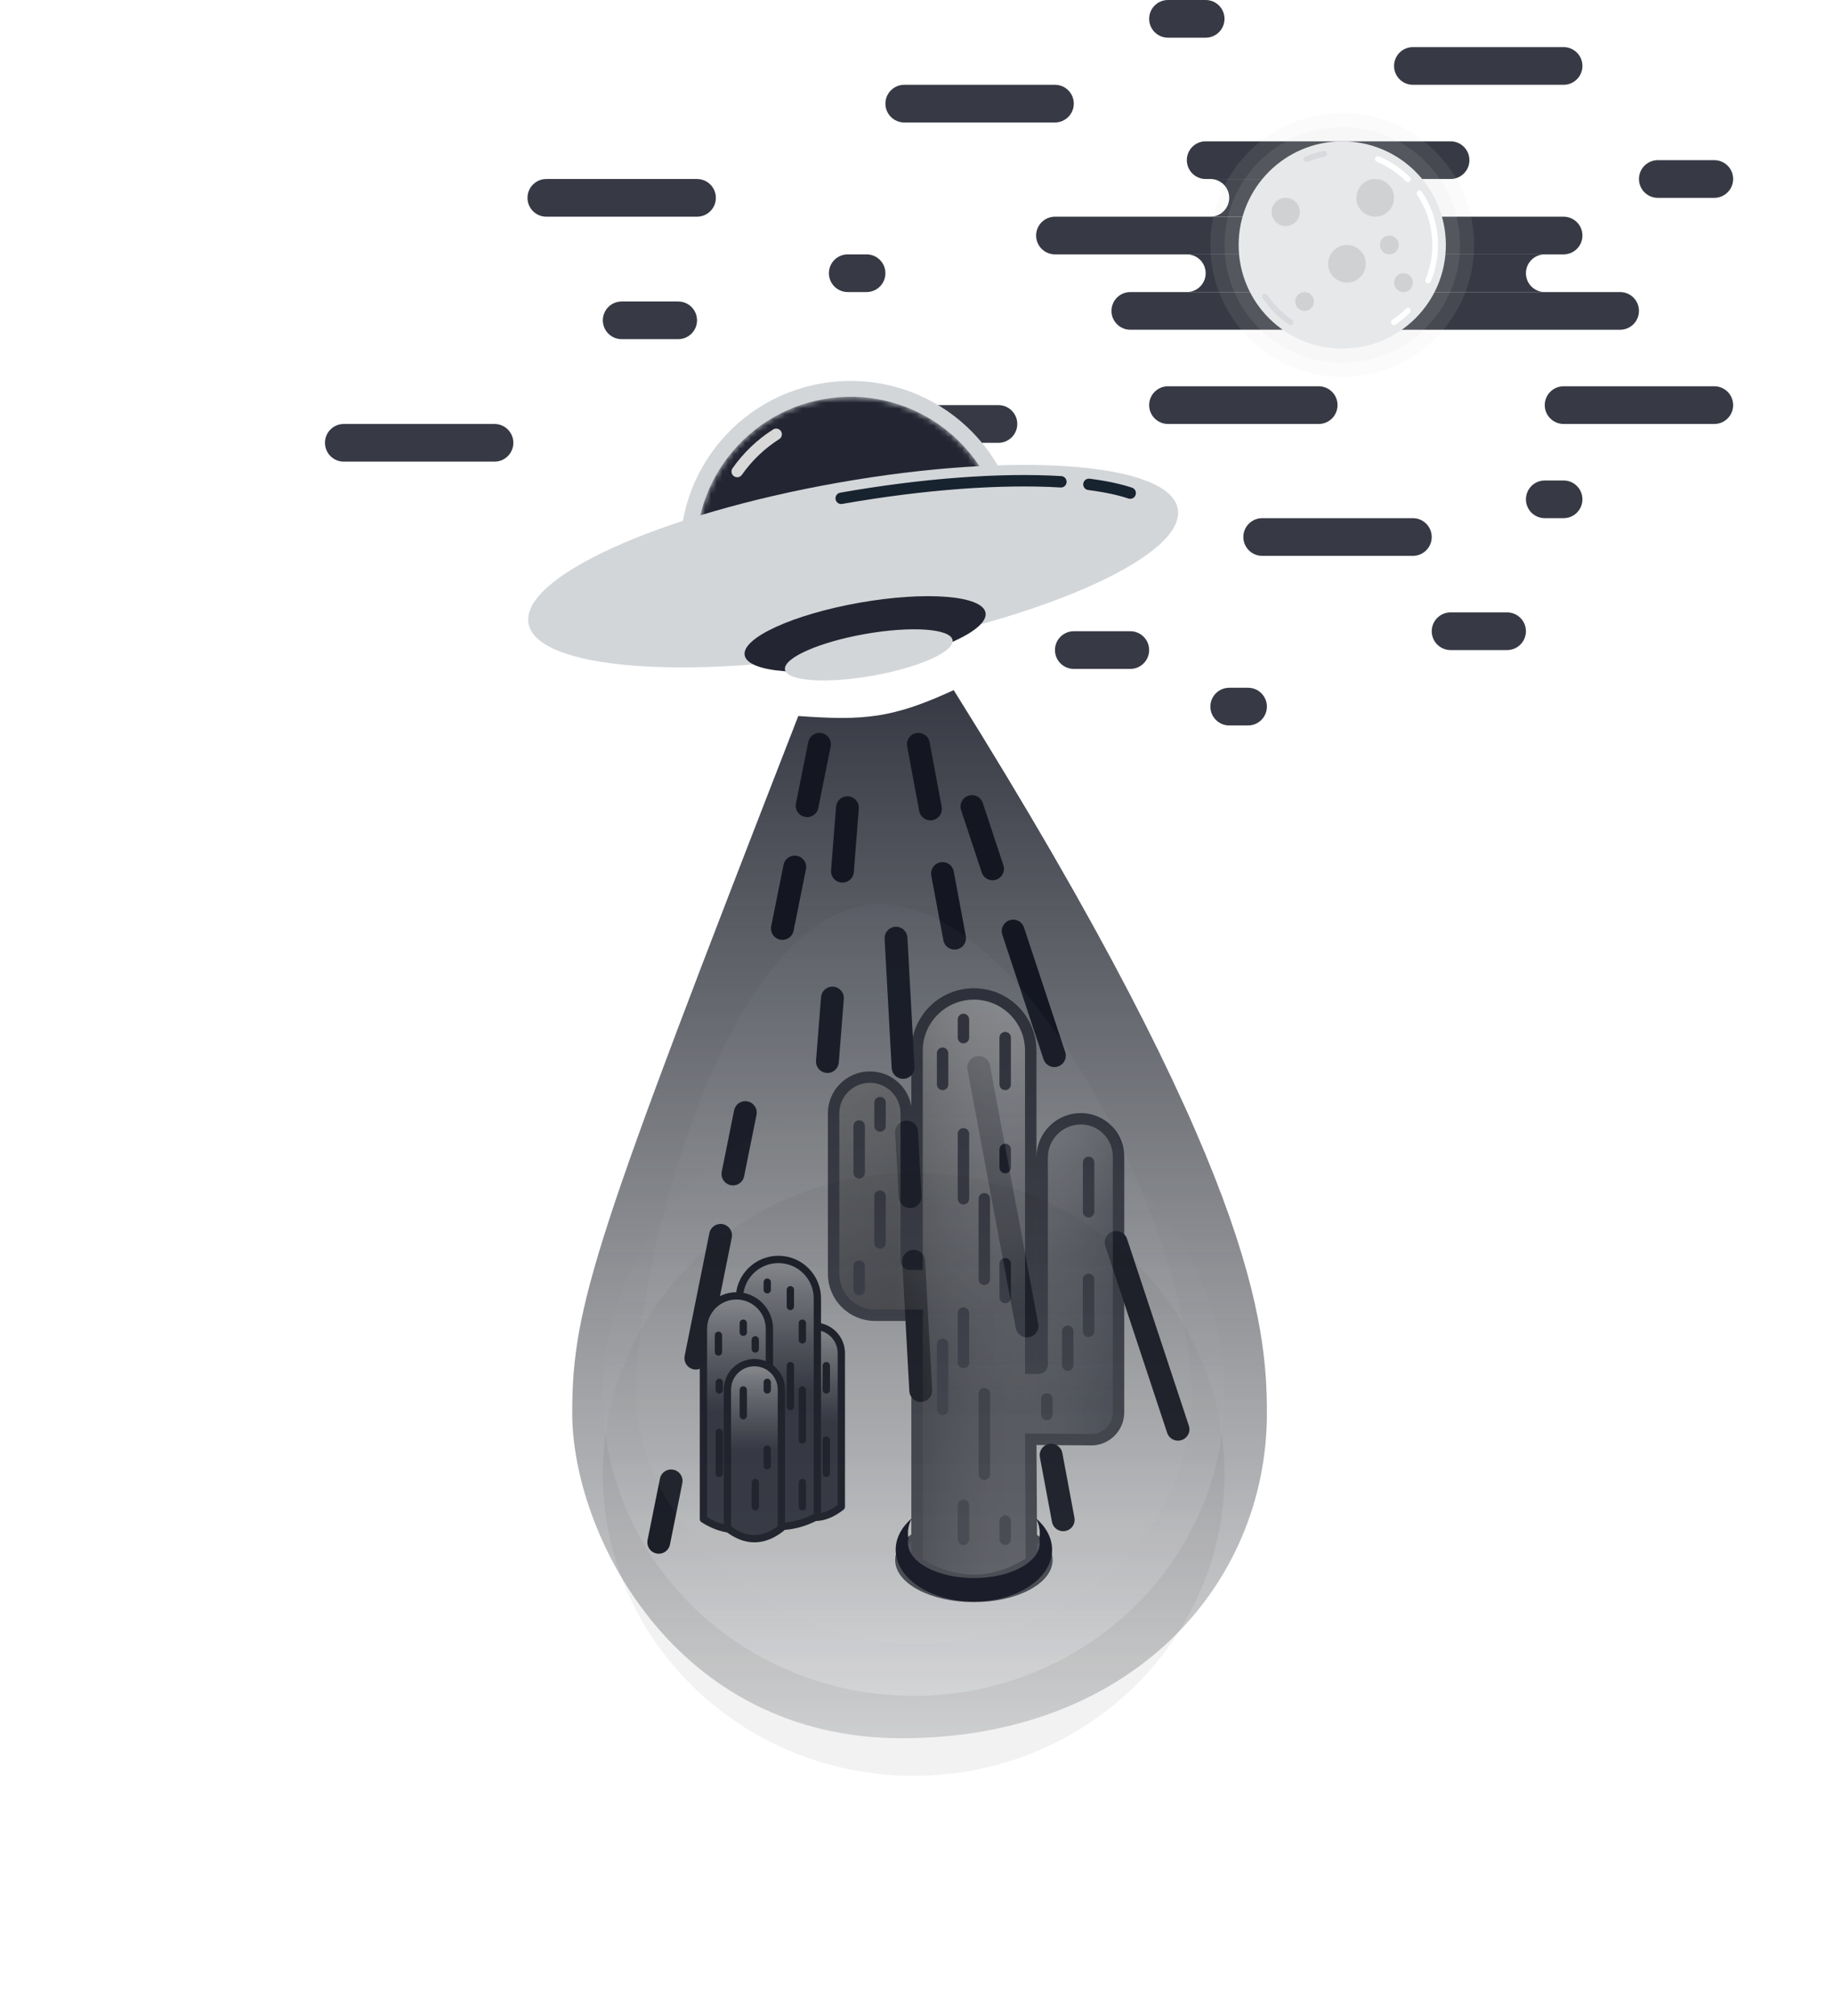 <svg width="321" height="353" viewBox="0 0 321 353" fill="none" xmlns="http://www.w3.org/2000/svg">
<path fill-rule="evenodd" clip-rule="evenodd" d="M157.943 304.339C198.027 304.339 221.862 277.534 221.862 247.43C221.862 231.759 219.388 204.542 167.015 120.828C156.293 125.777 151.345 126.189 139.798 125.364C104.333 216.501 100.209 228.46 100.209 247.43C100.209 268.197 117.858 304.339 157.943 304.339Z" fill="url(#paint0_linear_19064_124159)"/>
<path d="M170.211 141.216L173.82 152.118M177.428 163.02L181.036 173.923L184.645 184.825M195.47 217.532L199.078 228.435L202.686 239.337L206.295 250.239" stroke="#141721" stroke-width="4" stroke-linecap="round"/>
<path d="M160.829 130.313L162.942 141.628M165.056 152.943L167.169 164.257M171.396 186.887L173.51 198.201L175.623 209.516L177.737 220.831L179.85 232.146M184.077 254.775L186.191 266.09" stroke="#141721" stroke-width="4" stroke-linecap="round"/>
<path d="M156.912 164.257L157.53 175.572L158.149 186.887M158.768 198.201L159.386 209.516M160.005 220.831L160.623 232.146L161.242 243.461" stroke="#141721" stroke-width="4" stroke-linecap="round"/>
<path d="M148.406 141.422L147.53 152.531M145.777 174.747L144.901 185.856M141.395 230.29L140.52 241.399L139.643 252.507L138.767 263.616" stroke="#141721" stroke-width="4" stroke-linecap="round"/>
<path d="M143.509 130.313L141.344 141.061M139.179 151.808L137.014 162.557M130.519 194.8L128.354 205.547M126.189 216.295L124.024 227.043L121.859 237.79M117.529 259.286L115.364 270.033" stroke="#141721" stroke-width="4" stroke-linecap="round"/>
<path d="M229.191 265.65V249.06L278.058 171.852H291.892V195.47H283.457L250.56 247.599V248.498H318.772V265.65H229.191ZM284.132 287.019V260.589L284.357 253.166V171.852H304.039V287.019H284.132Z" fill="white" fill-opacity="0.38"/>
<path d="M1.556 265.65V249.06L50.423 171.852H64.257V195.47H55.822L22.925 247.599V248.498H91.137V265.65H1.556ZM56.496 287.019V260.589L56.721 253.166V171.852H76.403V287.019H56.496Z" fill="white" fill-opacity="0.38"/>
<path d="M234.234 37.939H184.748C182.926 37.939 181.449 39.416 181.449 41.238C181.449 43.06 182.926 44.537 184.748 44.537H234.234C236.056 44.537 237.533 43.06 237.533 41.238C237.533 39.416 236.056 37.939 234.234 37.939Z" fill="#373A44"/>
<path fill-rule="evenodd" clip-rule="evenodd" d="M270.523 44.537C268.701 44.537 267.224 46.014 267.224 47.836C267.224 49.658 268.701 51.136 270.523 51.136H207.841C209.663 51.136 211.14 49.658 211.14 47.836C211.14 46.014 209.663 44.537 207.841 44.537H270.523Z" fill="#373A44"/>
<path fill-rule="evenodd" clip-rule="evenodd" d="M235.058 31.341C233.236 31.341 231.759 32.818 231.759 34.64C231.759 36.407 233.148 37.849 234.893 37.935L235.058 37.939H211.965C213.787 37.939 215.264 36.462 215.264 34.64C215.264 32.818 213.787 31.341 211.965 31.341H235.058Z" fill="#373A44"/>
<path fill-rule="evenodd" clip-rule="evenodd" d="M240.832 37.939H273.822C275.644 37.939 277.121 39.416 277.121 41.238C277.121 43.06 275.644 44.537 273.822 44.537H240.832C239.01 44.537 237.533 43.06 237.533 41.238C237.533 39.416 239.01 37.939 240.832 37.939Z" fill="#373A44"/>
<path fill-rule="evenodd" clip-rule="evenodd" d="M211.14 24.743H254.028C255.85 24.743 257.327 26.22 257.327 28.042C257.327 29.864 255.85 31.341 254.028 31.341H211.14C209.318 31.341 207.841 29.864 207.841 28.042C207.841 26.22 209.318 24.743 211.14 24.743Z" fill="#373A44"/>
<path fill-rule="evenodd" clip-rule="evenodd" d="M240.832 51.136H283.72C285.542 51.136 287.019 52.613 287.019 54.435C287.019 56.257 285.542 57.734 283.72 57.734H240.832C239.01 57.734 237.533 56.257 237.533 54.435C237.533 52.613 239.01 51.136 240.832 51.136Z" fill="#373A44"/>
<path d="M224.336 51.136H197.944C196.122 51.136 194.645 52.612 194.645 54.434C194.645 56.256 196.122 57.733 197.944 57.733H224.336C226.157 57.733 227.635 56.256 227.635 54.434C227.635 52.612 226.157 51.136 224.336 51.136Z" fill="#373A44"/>
<path d="M230.934 67.631H204.542C202.72 67.631 201.243 69.108 201.243 70.93C201.243 72.752 202.72 74.229 204.542 74.229H230.934C232.756 74.229 234.233 72.752 234.233 70.93C234.233 69.108 232.756 67.631 230.934 67.631Z" fill="#373A44"/>
<path d="M122.065 31.341H95.673C93.851 31.341 92.374 32.818 92.374 34.64C92.374 36.462 93.851 37.939 95.673 37.939H122.065C123.886 37.939 125.364 36.462 125.364 34.64C125.364 32.818 123.886 31.341 122.065 31.341Z" fill="#373A44"/>
<path d="M86.6 74.229H60.208C58.386 74.229 56.909 75.706 56.909 77.528C56.909 79.35 58.386 80.827 60.208 80.827H86.6C88.421 80.827 89.899 79.35 89.899 77.528C89.899 75.706 88.421 74.229 86.6 74.229Z" fill="#373A44"/>
<path d="M118.766 52.785H108.869C107.047 52.785 105.57 54.262 105.57 56.084C105.57 57.906 107.047 59.383 108.869 59.383H118.766C120.588 59.383 122.065 57.906 122.065 56.084C122.065 54.262 120.588 52.785 118.766 52.785Z" fill="#373A44"/>
<path d="M300.215 28.042H290.318C288.496 28.042 287.019 29.519 287.019 31.341C287.019 33.163 288.496 34.64 290.318 34.64H300.215C302.036 34.64 303.514 33.163 303.514 31.341C303.514 29.519 302.036 28.042 300.215 28.042Z" fill="#373A44"/>
<path d="M263.925 107.22H254.028C252.206 107.22 250.729 108.697 250.729 110.519C250.729 112.34 252.206 113.818 254.028 113.818H263.925C265.747 113.818 267.224 112.34 267.224 110.519C267.224 108.697 265.747 107.22 263.925 107.22Z" fill="#373A44"/>
<path d="M197.944 110.519H188.047C186.225 110.519 184.748 111.996 184.748 113.818C184.748 115.64 186.225 117.117 188.047 117.117H197.944C199.765 117.117 201.242 115.64 201.242 113.818C201.242 111.996 199.765 110.519 197.944 110.519Z" fill="#373A44"/>
<path d="M247.429 90.724H221.037C219.215 90.724 217.738 92.201 217.738 94.023C217.738 95.845 219.215 97.322 221.037 97.322H247.429C249.251 97.322 250.728 95.845 250.728 94.023C250.728 92.201 249.251 90.724 247.429 90.724Z" fill="#373A44"/>
<path d="M273.822 8.248H247.43C245.608 8.248 244.131 9.725 244.131 11.547C244.131 13.369 245.608 14.846 247.43 14.846H273.822C275.643 14.846 277.121 13.369 277.121 11.547C277.121 9.725 275.643 8.248 273.822 8.248Z" fill="#373A44"/>
<path d="M184.747 14.846H158.355C156.533 14.846 155.056 16.323 155.056 18.145C155.056 19.967 156.533 21.444 158.355 21.444H184.747C186.569 21.444 188.046 19.967 188.046 18.145C188.046 16.323 186.569 14.846 184.747 14.846Z" fill="#373A44"/>
<path d="M300.214 67.631H273.822C272 67.631 270.523 69.108 270.523 70.93C270.523 72.752 272 74.229 273.822 74.229H300.214C302.036 74.229 303.513 72.752 303.513 70.93C303.513 69.108 302.036 67.631 300.214 67.631Z" fill="#373A44"/>
<path d="M174.85 70.93H148.458C146.636 70.93 145.159 72.407 145.159 74.229C145.159 76.051 146.636 77.528 148.458 77.528H174.85C176.671 77.528 178.149 76.051 178.149 74.229C178.149 72.407 176.671 70.93 174.85 70.93Z" fill="#373A44"/>
<path d="M211.14 0H204.542C202.72 0 201.243 1.477 201.243 3.299C201.243 5.121 202.72 6.598 204.542 6.598H211.14C212.962 6.598 214.439 5.121 214.439 3.299C214.439 1.477 212.962 0 211.14 0Z" fill="#373A44"/>
<path d="M273.822 84.126H270.523C268.701 84.126 267.224 85.603 267.224 87.425C267.224 89.247 268.701 90.724 270.523 90.724H273.822C275.644 90.724 277.121 89.247 277.121 87.425C277.121 85.603 275.644 84.126 273.822 84.126Z" fill="#373A44"/>
<path d="M151.757 44.537H148.458C146.636 44.537 145.159 46.014 145.159 47.836C145.159 49.658 146.636 51.135 148.458 51.135H151.757C153.579 51.135 155.056 49.658 155.056 47.836C155.056 46.014 153.579 44.537 151.757 44.537Z" fill="#373A44"/>
<path d="M218.563 120.416H215.264C213.442 120.416 211.965 121.893 211.965 123.715C211.965 125.537 213.442 127.014 215.264 127.014H218.563C220.385 127.014 221.862 125.537 221.862 123.715C221.862 121.893 220.385 120.416 218.563 120.416Z" fill="#373A44"/>
<path opacity="0.1" d="M235.058 65.981C247.813 65.981 258.152 55.642 258.152 42.888C258.152 30.134 247.813 19.794 235.058 19.794C222.304 19.794 211.965 30.134 211.965 42.888C211.965 55.642 222.304 65.981 235.058 65.981Z" fill="#D3D6D9"/>
<path opacity="0.1" d="M235.058 63.507C246.446 63.507 255.678 54.276 255.678 42.888C255.678 31.5 246.446 22.269 235.058 22.269C223.671 22.269 214.439 31.5 214.439 42.888C214.439 54.276 223.671 63.507 235.058 63.507Z" fill="#D3D6D9"/>
<path d="M235.058 61.033C245.079 61.033 253.203 52.909 253.203 42.888C253.203 32.867 245.079 24.743 235.058 24.743C225.037 24.743 216.914 32.867 216.914 42.888C216.914 52.909 225.037 61.033 235.058 61.033Z" fill="#E6E8EA"/>
<path d="M244.098 56.417C244.985 55.823 245.811 55.144 246.563 54.392M250.094 49.115C250.498 48.142 250.81 47.12 251.019 46.062C251.222 45.036 251.328 43.974 251.328 42.887C251.328 41.801 251.222 40.739 251.019 39.712C250.81 38.654 250.498 37.633 250.094 36.66C249.683 35.669 249.177 34.728 248.588 33.848M246.563 31.383C245.811 30.631 244.985 29.952 244.098 29.358C243.218 28.768 242.277 28.263 241.286 27.852" stroke="white" stroke-linecap="round"/>
<path d="M231.883 26.927C230.826 27.137 229.804 27.448 228.831 27.852" stroke="#D8DADD" stroke-linecap="round"/>
<path d="M221.528 51.928C222.122 52.815 222.801 53.64 223.553 54.392C224.305 55.145 225.131 55.824 226.018 56.418" stroke="#D8DADD" stroke-linecap="round"/>
<path d="M240.832 37.939C242.654 37.939 244.131 36.462 244.131 34.64C244.131 32.818 242.654 31.341 240.832 31.341C239.01 31.341 237.533 32.818 237.533 34.64C237.533 36.462 239.01 37.939 240.832 37.939Z" fill="black" fill-opacity="0.1"/>
<path d="M228.46 54.434C229.372 54.434 230.11 53.696 230.11 52.785C230.11 51.874 229.372 51.136 228.46 51.136C227.549 51.136 226.811 51.874 226.811 52.785C226.811 53.696 227.549 54.434 228.46 54.434Z" fill="black" fill-opacity="0.1"/>
<path d="M225.161 39.589C226.528 39.589 227.635 38.481 227.635 37.114C227.635 35.748 226.528 34.64 225.161 34.64C223.795 34.64 222.687 35.748 222.687 37.114C222.687 38.481 223.795 39.589 225.161 39.589Z" fill="black" fill-opacity="0.1"/>
<path d="M235.883 49.486C237.705 49.486 239.182 48.009 239.182 46.187C239.182 44.365 237.705 42.888 235.883 42.888C234.061 42.888 232.584 44.365 232.584 46.187C232.584 48.009 234.061 49.486 235.883 49.486Z" fill="black" fill-opacity="0.1"/>
<path d="M245.78 51.135C246.692 51.135 247.43 50.397 247.43 49.486C247.43 48.575 246.692 47.837 245.78 47.837C244.869 47.837 244.131 48.575 244.131 49.486C244.131 50.397 244.869 51.135 245.78 51.135Z" fill="black" fill-opacity="0.1"/>
<path d="M243.306 44.537C244.217 44.537 244.956 43.799 244.956 42.888C244.956 41.977 244.217 41.238 243.306 41.238C242.395 41.238 241.657 41.977 241.657 42.888C241.657 43.799 242.395 44.537 243.306 44.537Z" fill="black" fill-opacity="0.1"/>
<mask id="mask0_19064_124159" style="mask-type:alpha" maskUnits="userSpaceOnUse" x="102" y="53" width="86" height="51">
<path d="M180.993 53.043L102.128 66.949L108.573 103.5L187.438 89.594L180.993 53.043Z" fill="white"/>
</mask>
<g mask="url(#mask0_19064_124159)">
<path d="M154.079 125.625C170.285 122.768 181.115 107.36 178.267 91.211C175.42 75.061 159.973 64.287 143.767 67.144C127.56 70.002 116.73 85.41 119.577 101.559C122.425 117.708 137.871 128.483 154.079 125.625Z" fill="#D3D6D9"/>
<mask id="mask1_19064_124159" style="mask-type:alpha" maskUnits="userSpaceOnUse" x="121" y="69" width="55" height="55">
<path d="M153.595 122.884C168.283 120.295 178.097 106.33 175.517 91.696C172.936 77.061 158.937 67.296 144.25 69.886C129.562 72.475 119.748 86.439 122.328 101.074C124.909 115.709 138.907 125.474 153.595 122.884Z" fill="white"/>
</mask>
<g mask="url(#mask1_19064_124159)">
<path d="M153.595 122.884C168.283 120.295 178.097 106.33 175.517 91.696C172.936 77.061 158.937 67.296 144.25 69.886C129.562 72.475 119.748 86.439 122.328 101.074C124.909 115.709 138.907 125.474 153.595 122.884Z" fill="#232632"/>
</g>
</g>
<path d="M151.984 113.747C183.385 108.209 207.686 97.176 206.263 89.101C204.839 81.026 178.229 78.969 146.828 84.506C115.427 90.043 91.126 101.077 92.549 109.151C93.973 117.227 120.582 119.283 151.984 113.747Z" fill="#D3D6D9"/>
<path d="M152.467 116.488C164.116 114.434 173.127 110.314 172.592 107.286C172.059 104.258 162.183 103.469 150.534 105.522C138.885 107.577 129.874 111.696 130.409 114.724C130.942 117.752 140.818 118.542 152.467 116.488Z" fill="#232632"/>
<path d="M152.789 118.315C160.892 116.887 167.173 114.091 166.816 112.073C166.461 110.054 159.603 109.576 151.5 111.005C143.397 112.434 137.117 115.229 137.472 117.247C137.828 119.266 144.686 119.744 152.789 118.315Z" fill="#D3D6D9"/>
<path d="M147.312 87.247C161.653 84.718 175.341 83.722 185.788 84.355M190.693 84.806L191.476 84.911L192.234 85.023L192.604 85.083L193.325 85.206L193.677 85.27L194.359 85.404L194.692 85.473L195.018 85.543L195.65 85.689L195.957 85.765L196.551 85.92L196.838 86L197.393 86.163L197.66 86.248L197.921 86.333" stroke="#17232F" stroke-width="2" stroke-linecap="round" stroke-linejoin="round"/>
<path d="M135.925 76.039C134.579 76.894 133.33 77.876 132.192 78.964C131.045 80.061 130.01 81.265 129.101 82.558" stroke="#D8D8D8" stroke-width="2" stroke-linecap="round"/>
<g filter="url(#filter0_f_19064_124159)">
<path d="M142.609 232.731C144.929 232.731 146.808 234.611 146.808 236.93V263.557C145.409 264.62 144.009 265.152 142.609 265.152C141.21 265.152 139.811 264.62 138.411 263.557V236.93C138.411 234.611 140.291 232.731 142.609 232.731Z" fill="#2B2E39"/>
<path fill-rule="evenodd" clip-rule="evenodd" d="M142.609 232.203C143.915 232.203 145.097 232.732 145.952 233.587C146.807 234.442 147.336 235.624 147.336 236.93V263.815C145.761 265.069 144.182 265.68 142.609 265.68C141.037 265.68 139.459 265.069 137.884 263.815V236.93C137.884 235.624 138.412 234.442 139.268 233.587C140.123 232.732 141.305 232.203 142.609 232.203Z" fill="url(#paint1_linear_19064_124159)" stroke="#141721" stroke-width="1.28" stroke-linejoin="round"/>
</g>
<g filter="url(#filter1_f_19064_124159)">
<path d="M136.312 221.037C139.79 221.037 142.61 223.857 142.61 227.335V265.153C140.51 266.216 138.411 266.748 136.312 266.748C134.213 266.748 132.113 266.216 130.014 265.153V227.335C130.014 223.857 132.834 221.037 136.312 221.037Z" fill="#2B2E39"/>
<path fill-rule="evenodd" clip-rule="evenodd" d="M136.312 220.51C138.197 220.51 139.903 221.273 141.138 222.509C142.374 223.744 143.137 225.451 143.137 227.335V265.474C140.863 266.677 138.586 267.275 136.312 267.275C134.037 267.275 131.761 266.677 129.486 265.474V227.335C129.486 225.451 130.25 223.744 131.485 222.509C132.721 221.273 134.427 220.51 136.312 220.51Z" fill="url(#paint2_linear_19064_124159)" stroke="#141721" stroke-width="1.28" stroke-linejoin="round"/>
</g>
<g filter="url(#filter2_f_19064_124159)">
<path d="M128.964 227.415C131.863 227.415 134.213 229.765 134.213 232.664V265.684C132.462 266.748 130.713 267.28 128.964 267.28C127.214 267.28 125.465 266.748 123.715 265.684V232.664C123.715 229.765 126.065 227.415 128.964 227.415Z" fill="#2B2E39"/>
<path fill-rule="evenodd" clip-rule="evenodd" d="M128.964 226.887C130.559 226.887 132.003 227.534 133.048 228.58C134.094 229.625 134.74 231.069 134.74 232.664V265.978C132.815 267.202 130.888 267.807 128.964 267.807C127.04 267.807 125.113 267.202 123.187 265.978V232.664C123.187 231.069 123.834 229.625 124.88 228.58C125.924 227.534 127.369 226.887 128.964 226.887Z" fill="url(#paint3_linear_19064_124159)" stroke="#141721" stroke-width="1.28" stroke-linejoin="round"/>
</g>
<g filter="url(#filter3_f_19064_124159)">
<path d="M132.113 239.109C134.432 239.109 136.311 240.988 136.311 243.308V267.279C134.912 268.341 133.512 268.873 132.113 268.873C130.713 268.873 129.313 268.341 127.914 267.279V243.308C127.914 240.988 129.794 239.109 132.113 239.109Z" fill="#2B2E39"/>
<path fill-rule="evenodd" clip-rule="evenodd" d="M132.113 238.581C133.418 238.581 134.599 239.11 135.455 239.966C136.311 240.821 136.839 242.002 136.839 243.308V267.537C135.264 268.79 133.685 269.401 132.113 269.401C130.54 269.401 128.961 268.79 127.386 267.537V243.308C127.386 242.002 127.915 240.821 128.771 239.966C129.626 239.11 130.808 238.581 132.113 238.581Z" fill="url(#paint4_linear_19064_124159)" stroke="#141721" stroke-width="1.28" stroke-linejoin="round"/>
</g>
<g filter="url(#filter4_f_19064_124159)">
<path d="M125.815 233.794V235.388V236.717M125.963 242.032V243.361M125.963 250.802V252.131V253.725V255.053V256.648V257.977" stroke="#141721" stroke-width="1.28" stroke-linecap="round" stroke-linejoin="round"/>
</g>
<g filter="url(#filter5_f_19064_124159)">
<path d="M130.164 231.668V233.262M130.164 243.361V244.955V246.284V247.878" stroke="#141721" stroke-width="1.28" stroke-linecap="round" stroke-linejoin="round"/>
</g>
<g filter="url(#filter6_f_19064_124159)">
<path d="M132.263 234.591V236.186M132.263 259.571V260.9V262.495V263.824" stroke="#141721" stroke-width="1.28" stroke-linecap="round" stroke-linejoin="round"/>
</g>
<g filter="url(#filter7_f_19064_124159)">
<path d="M134.362 224.492V225.821M134.362 242.031V243.361M134.362 253.724V255.053V256.648" stroke="#141721" stroke-width="1.28" stroke-linecap="round" stroke-linejoin="round"/>
</g>
<g filter="url(#filter8_f_19064_124159)">
<path d="M138.411 225.821V227.415V228.744M138.411 239.108V240.437V242.031V243.361V244.955V246.284" stroke="#141721" stroke-width="1.28" stroke-linecap="round" stroke-linejoin="round"/>
</g>
<g filter="url(#filter9_f_19064_124159)">
<path d="M140.51 231.668V233.262V234.591M140.51 243.361V244.955V246.284V247.878V249.207V250.802V252.13M140.51 259.571V260.9V262.495V263.824" stroke="#141721" stroke-width="1.28" stroke-linecap="round" stroke-linejoin="round"/>
</g>
<g filter="url(#filter10_f_19064_124159)">
<path d="M144.709 252.131V253.725V255.054V256.649V257.977M144.709 239.109V240.438V242.032V243.361" stroke="#141721" stroke-width="1.28" stroke-linecap="round" stroke-linejoin="round"/>
</g>
<g opacity="0.746">
<g filter="url(#filter11_f_19064_124159)">
<path d="M170.55 280.42C178.114 280.42 184.246 277.161 184.246 273.139C184.246 269.119 178.114 265.859 170.55 265.859C162.985 265.859 156.853 269.119 156.853 273.139C156.853 277.161 162.985 280.42 170.55 280.42Z" fill="#232632"/>
<path d="M183.834 273.139C183.834 274.923 182.467 276.634 180.041 277.924C177.633 279.204 174.278 280.008 170.55 280.008C166.821 280.008 163.466 279.204 161.058 277.924C158.632 276.634 157.266 274.923 157.266 273.139C157.266 271.356 158.632 269.645 161.058 268.356C163.466 267.076 166.821 266.272 170.55 266.272C174.278 266.272 177.633 267.076 180.041 268.356C182.467 269.645 183.834 271.356 183.834 273.139Z" stroke="#141721"/>
</g>
<g opacity="0.947">
<g filter="url(#filter12_f_19064_124159)">
<path d="M170.55 275.87C167.506 275.87 164.463 274.96 161.418 273.139V229.456H153.254C149.694 229.456 146.808 226.58 146.808 223.032V194.926C146.808 191.88 149.285 189.412 152.341 189.412C155.397 189.412 157.873 191.88 157.873 194.926V220.747C157.873 221.536 158.515 222.175 159.306 222.175H161.418V183.951C161.418 178.925 165.507 174.85 170.55 174.85C175.593 174.85 179.681 178.925 179.681 183.951V240.376H181.843C182.666 240.376 183.334 239.712 183.334 238.891V203.307C183.334 203.078 183.334 202.852 183.336 202.628C183.35 199.353 186.01 196.707 189.284 196.707C192.472 196.707 195.057 199.292 195.057 202.48V247.268C195.057 249.424 193.341 251.188 191.186 251.248L179.681 251.164L179.799 272.998C176.676 274.913 173.593 275.87 170.55 275.87Z" fill="#141721"/>
</g>
</g>
<g filter="url(#filter13_f_19064_124159)">
<path d="M170.55 275.87C167.506 275.87 164.463 274.96 161.418 273.139V229.456H153.254C149.694 229.456 146.808 226.58 146.808 223.032V194.926C146.808 191.88 149.285 189.412 152.341 189.412C155.397 189.412 157.873 191.88 157.873 194.926V220.747C157.873 221.536 158.515 222.175 159.306 222.175H161.418V183.951C161.418 178.925 165.507 174.85 170.55 174.85C175.593 174.85 179.681 178.925 179.681 183.951V240.376H181.843C182.666 240.376 183.334 239.712 183.334 238.891V203.307C183.334 203.078 183.334 202.852 183.336 202.628C183.35 199.353 186.01 196.707 189.284 196.707C192.472 196.707 195.057 199.292 195.057 202.48V247.268C195.057 249.424 193.341 251.188 191.186 251.248L179.681 251.164L179.799 272.998C176.676 274.913 173.593 275.87 170.55 275.87Z" fill="#2B2E39"/>
<path d="M170.55 275.87C167.506 275.87 164.463 274.96 161.418 273.139V229.456H153.254C149.694 229.456 146.808 226.58 146.808 223.032V194.926C146.808 191.88 149.285 189.412 152.341 189.412C155.397 189.412 157.873 191.88 157.873 194.926V220.747C157.873 221.536 158.515 222.175 159.306 222.175H161.418V183.951C161.418 178.925 165.507 174.85 170.55 174.85C175.593 174.85 179.681 178.925 179.681 183.951V240.376H181.843C182.666 240.376 183.334 239.712 183.334 238.891V203.307C183.334 203.078 183.334 202.852 183.336 202.628C183.35 199.353 186.01 196.707 189.284 196.707C192.472 196.707 195.057 199.292 195.057 202.48V247.268C195.057 249.424 193.341 251.188 191.186 251.248L179.681 251.164L179.799 272.998C176.676 274.913 173.593 275.87 170.55 275.87Z" fill="url(#paint5_linear_19064_124159)"/>
<path d="M170.55 275.87C167.506 275.87 164.463 274.96 161.418 273.139V229.456H153.254C149.694 229.456 146.808 226.58 146.808 223.032V194.926C146.808 191.88 149.285 189.412 152.341 189.412C155.397 189.412 157.873 191.88 157.873 194.926V220.747C157.873 221.536 158.515 222.175 159.306 222.175H161.418V183.951C161.418 178.925 165.507 174.85 170.55 174.85C175.593 174.85 179.681 178.925 179.681 183.951V240.376H181.843C182.666 240.376 183.334 239.712 183.334 238.891V203.307C183.334 203.078 183.334 202.852 183.336 202.628C183.35 199.353 186.01 196.707 189.284 196.707C192.472 196.707 195.057 199.292 195.057 202.48V247.268C195.057 249.424 193.341 251.188 191.186 251.248L179.681 251.164L179.799 272.998C176.676 274.913 173.593 275.87 170.55 275.87Z" fill="url(#paint6_linear_19064_124159)" fill-opacity="0.5"/>
<path fill-rule="evenodd" clip-rule="evenodd" d="M170.55 174.026C173.299 174.026 175.787 175.137 177.589 176.932C179.392 178.729 180.506 181.21 180.506 183.951V239.552H181.843C182.028 239.552 182.194 239.478 182.315 239.357C182.435 239.238 182.509 239.073 182.509 238.891V203.307C182.509 203.077 182.509 202.85 182.511 202.624C182.519 200.76 183.28 199.074 184.506 197.855C185.731 196.635 187.42 195.882 189.284 195.882C191.106 195.882 192.755 196.62 193.95 197.814C195.144 199.009 195.882 200.658 195.882 202.48V247.268C195.882 248.531 195.395 249.682 194.595 250.541C193.786 251.412 192.656 251.982 191.389 252.064L180.511 251.994L180.626 273.453C177.223 275.624 173.862 276.695 170.55 276.695C167.233 276.695 163.912 275.672 160.594 273.602V230.281H153.254C151.246 230.281 149.43 229.469 148.114 228.158C146.798 226.846 145.984 225.033 145.984 223.032V194.926C145.984 193.175 146.695 191.59 147.847 190.443C148.997 189.296 150.586 188.587 152.341 188.587C154.096 188.587 155.685 189.296 156.835 190.443C157.986 191.59 158.698 193.175 158.698 194.926V220.747C158.698 220.914 158.766 221.064 158.876 221.173C158.985 221.282 159.138 221.35 159.306 221.35H160.594V183.951C160.594 181.21 161.709 178.729 163.511 176.932C165.312 175.137 167.801 174.026 170.55 174.026Z" fill="url(#paint7_linear_19064_124159)" stroke="#141721" stroke-width="2"/>
</g>
<g filter="url(#filter14_f_19064_124159)">
<path d="M190.639 203.519V206.248V209.434V212.163M190.639 223.994V227.18V229.91V233.095" stroke="#141721" stroke-width="2" stroke-linecap="round" stroke-linejoin="round"/>
</g>
<g filter="url(#filter15_f_19064_124159)">
<path d="M186.986 233.096V235.826V239.011" stroke="#141721" stroke-width="2" stroke-linecap="round" stroke-linejoin="round"/>
</g>
<g filter="url(#filter16_f_19064_124159)">
<path d="M183.334 244.928V247.657" stroke="#141721" stroke-width="2" stroke-linecap="round" stroke-linejoin="round"/>
</g>
<g filter="url(#filter17_f_19064_124159)">
<path d="M176.029 201.243V204.428M176.029 221.265V223.995V227.18M176.029 266.315V269.5M176.029 181.676V184.406V187.137V189.867" stroke="#141721" stroke-width="2" stroke-linecap="round" stroke-linejoin="round"/>
</g>
<g filter="url(#filter18_f_19064_124159)">
<path d="M172.376 209.889V212.619V215.804V218.535V221.265V223.995M172.376 244.017V246.747V249.932V252.663V255.393V258.124" stroke="#141721" stroke-width="2" stroke-linecap="round" stroke-linejoin="round"/>
</g>
<g filter="url(#filter19_f_19064_124159)">
<path d="M168.723 178.491V181.676M168.723 198.513V201.243V204.428V207.158V209.889M168.723 229.911V232.641V235.371V238.556M168.723 263.584V266.315V269.5" stroke="#141721" stroke-width="2" stroke-linecap="round" stroke-linejoin="round"/>
</g>
<g filter="url(#filter20_f_19064_124159)">
<path d="M165.071 184.406V187.137V189.867M165.071 235.371V238.556V241.287V244.017V246.747" stroke="#141721" stroke-width="2" stroke-linecap="round" stroke-linejoin="round"/>
</g>
<g filter="url(#filter21_f_19064_124159)">
<path d="M154.113 193.052V197.147M154.113 209.433V213.529V217.624" stroke="#141721" stroke-width="2" stroke-linecap="round" stroke-linejoin="round"/>
</g>
<g filter="url(#filter22_f_19064_124159)">
<path d="M150.461 197.147V201.243V205.339M150.461 221.72V225.814" stroke="#141721" stroke-width="2" stroke-linecap="round" stroke-linejoin="round"/>
</g>
</g>
<g opacity="0.052">
<g filter="url(#filter23_d_19064_124159)">
<path d="M160.005 296.916C190.068 296.916 214.439 273.283 214.439 244.131C214.439 214.979 190.068 191.346 160.005 191.346C129.941 191.346 105.57 214.979 105.57 244.131C105.57 273.283 129.941 296.916 160.005 296.916Z" fill="black"/>
</g>
<path d="M160.005 296.916C190.068 296.916 214.439 273.283 214.439 244.131C214.439 214.979 190.068 191.346 160.005 191.346C129.941 191.346 105.57 214.979 105.57 244.131C105.57 273.283 129.941 296.916 160.005 296.916Z" fill="url(#paint8_linear_19064_124159)"/>
</g>
<path opacity="0.034" fill-rule="evenodd" clip-rule="evenodd" d="M160.15 287.843C186.784 287.843 208.666 269.286 208.666 244.131C208.666 216.501 180.683 158.355 154.049 158.355C127.415 158.355 111.343 220.625 111.343 244.131C111.343 264.75 133.516 287.843 160.15 287.843Z" fill="url(#paint9_linear_19064_124159)"/>
<g filter="url(#filter24_f_19064_124159)">
<path fill-rule="evenodd" clip-rule="evenodd" d="M181.435 265.841C183.199 267.368 184.246 269.277 184.246 271.348C184.246 276.358 178.114 280.42 170.55 280.42C162.985 280.42 156.853 276.358 156.853 271.348C156.853 269.277 157.901 267.368 159.664 265.841C159.237 266.66 159.003 267.543 159.003 268.461C159.003 268.773 159.03 269.081 159.083 269.383C159.03 269.622 159.003 269.864 159.003 270.111C159.003 273.527 164.173 276.296 170.55 276.296C176.927 276.296 182.096 273.527 182.096 270.111C182.096 269.865 182.069 269.623 182.017 269.385C182.069 269.082 182.096 268.774 182.096 268.461C182.096 267.596 181.889 266.763 181.507 265.985L181.435 265.841Z" fill="#1B1E2A"/>
</g>
<defs>
<filter id="filter0_f_19064_124159" x="133.244" y="227.563" width="18.732" height="42.757" filterUnits="userSpaceOnUse" color-interpolation-filters="sRGB">
<feFlood flood-opacity="0" result="BackgroundImageFix"/>
<feBlend mode="normal" in="SourceGraphic" in2="BackgroundImageFix" result="shape"/>
<feGaussianBlur stdDeviation="2" result="effect1_foregroundBlur_19064_124159"/>
</filter>
<filter id="filter1_f_19064_124159" x="124.846" y="215.87" width="22.931" height="56.046" filterUnits="userSpaceOnUse" color-interpolation-filters="sRGB">
<feFlood flood-opacity="0" result="BackgroundImageFix"/>
<feBlend mode="normal" in="SourceGraphic" in2="BackgroundImageFix" result="shape"/>
<feGaussianBlur stdDeviation="2" result="effect1_foregroundBlur_19064_124159"/>
</filter>
<filter id="filter2_f_19064_124159" x="118.547" y="222.247" width="20.833" height="50.2" filterUnits="userSpaceOnUse" color-interpolation-filters="sRGB">
<feFlood flood-opacity="0" result="BackgroundImageFix"/>
<feBlend mode="normal" in="SourceGraphic" in2="BackgroundImageFix" result="shape"/>
<feGaussianBlur stdDeviation="2" result="effect1_foregroundBlur_19064_124159"/>
</filter>
<filter id="filter3_f_19064_124159" x="122.746" y="233.941" width="18.733" height="40.1" filterUnits="userSpaceOnUse" color-interpolation-filters="sRGB">
<feFlood flood-opacity="0" result="BackgroundImageFix"/>
<feBlend mode="normal" in="SourceGraphic" in2="BackgroundImageFix" result="shape"/>
<feGaussianBlur stdDeviation="2" result="effect1_foregroundBlur_19064_124159"/>
</filter>
<filter id="filter4_f_19064_124159" x="121.175" y="229.154" width="9.428" height="33.463" filterUnits="userSpaceOnUse" color-interpolation-filters="sRGB">
<feFlood flood-opacity="0" result="BackgroundImageFix"/>
<feBlend mode="normal" in="SourceGraphic" in2="BackgroundImageFix" result="shape"/>
<feGaussianBlur stdDeviation="2" result="effect1_foregroundBlur_19064_124159"/>
</filter>
<filter id="filter5_f_19064_124159" x="125.524" y="227.028" width="9.28" height="25.49" filterUnits="userSpaceOnUse" color-interpolation-filters="sRGB">
<feFlood flood-opacity="0" result="BackgroundImageFix"/>
<feBlend mode="normal" in="SourceGraphic" in2="BackgroundImageFix" result="shape"/>
<feGaussianBlur stdDeviation="2" result="effect1_foregroundBlur_19064_124159"/>
</filter>
<filter id="filter6_f_19064_124159" x="127.623" y="229.951" width="9.28" height="38.513" filterUnits="userSpaceOnUse" color-interpolation-filters="sRGB">
<feFlood flood-opacity="0" result="BackgroundImageFix"/>
<feBlend mode="normal" in="SourceGraphic" in2="BackgroundImageFix" result="shape"/>
<feGaussianBlur stdDeviation="2" result="effect1_foregroundBlur_19064_124159"/>
</filter>
<filter id="filter7_f_19064_124159" x="129.722" y="219.852" width="9.28" height="41.436" filterUnits="userSpaceOnUse" color-interpolation-filters="sRGB">
<feFlood flood-opacity="0" result="BackgroundImageFix"/>
<feBlend mode="normal" in="SourceGraphic" in2="BackgroundImageFix" result="shape"/>
<feGaussianBlur stdDeviation="2" result="effect1_foregroundBlur_19064_124159"/>
</filter>
<filter id="filter8_f_19064_124159" x="133.771" y="221.181" width="9.28" height="29.743" filterUnits="userSpaceOnUse" color-interpolation-filters="sRGB">
<feFlood flood-opacity="0" result="BackgroundImageFix"/>
<feBlend mode="normal" in="SourceGraphic" in2="BackgroundImageFix" result="shape"/>
<feGaussianBlur stdDeviation="2" result="effect1_foregroundBlur_19064_124159"/>
</filter>
<filter id="filter9_f_19064_124159" x="135.87" y="227.028" width="9.28" height="41.436" filterUnits="userSpaceOnUse" color-interpolation-filters="sRGB">
<feFlood flood-opacity="0" result="BackgroundImageFix"/>
<feBlend mode="normal" in="SourceGraphic" in2="BackgroundImageFix" result="shape"/>
<feGaussianBlur stdDeviation="2" result="effect1_foregroundBlur_19064_124159"/>
</filter>
<filter id="filter10_f_19064_124159" x="140.069" y="234.469" width="9.28" height="28.148" filterUnits="userSpaceOnUse" color-interpolation-filters="sRGB">
<feFlood flood-opacity="0" result="BackgroundImageFix"/>
<feBlend mode="normal" in="SourceGraphic" in2="BackgroundImageFix" result="shape"/>
<feGaussianBlur stdDeviation="2" result="effect1_foregroundBlur_19064_124159"/>
</filter>
<filter id="filter11_f_19064_124159" x="150.766" y="259.772" width="39.568" height="26.736" filterUnits="userSpaceOnUse" color-interpolation-filters="sRGB">
<feFlood flood-opacity="0" result="BackgroundImageFix"/>
<feBlend mode="normal" in="SourceGraphic" in2="BackgroundImageFix" result="shape"/>
<feGaussianBlur stdDeviation="3" result="effect1_foregroundBlur_19064_124159"/>
</filter>
<filter id="filter12_f_19064_124159" x="128.808" y="156.85" width="84.249" height="137.02" filterUnits="userSpaceOnUse" color-interpolation-filters="sRGB">
<feFlood flood-opacity="0" result="BackgroundImageFix"/>
<feBlend mode="normal" in="SourceGraphic" in2="BackgroundImageFix" result="shape"/>
<feGaussianBlur stdDeviation="9" result="effect1_foregroundBlur_19064_124159"/>
</filter>
<filter id="filter13_f_19064_124159" x="143.784" y="171.826" width="54.298" height="107.069" filterUnits="userSpaceOnUse" color-interpolation-filters="sRGB">
<feFlood flood-opacity="0" result="BackgroundImageFix"/>
<feBlend mode="normal" in="SourceGraphic" in2="BackgroundImageFix" result="shape"/>
<feGaussianBlur stdDeviation="0.6" result="effect1_foregroundBlur_19064_124159"/>
</filter>
<filter id="filter14_f_19064_124159" x="188.439" y="201.319" width="4.4" height="33.977" filterUnits="userSpaceOnUse" color-interpolation-filters="sRGB">
<feFlood flood-opacity="0" result="BackgroundImageFix"/>
<feBlend mode="normal" in="SourceGraphic" in2="BackgroundImageFix" result="shape"/>
<feGaussianBlur stdDeviation="0.6" result="effect1_foregroundBlur_19064_124159"/>
</filter>
<filter id="filter15_f_19064_124159" x="184.786" y="230.896" width="4.4" height="10.315" filterUnits="userSpaceOnUse" color-interpolation-filters="sRGB">
<feFlood flood-opacity="0" result="BackgroundImageFix"/>
<feBlend mode="normal" in="SourceGraphic" in2="BackgroundImageFix" result="shape"/>
<feGaussianBlur stdDeviation="0.6" result="effect1_foregroundBlur_19064_124159"/>
</filter>
<filter id="filter16_f_19064_124159" x="181.134" y="242.728" width="4.4" height="7.13" filterUnits="userSpaceOnUse" color-interpolation-filters="sRGB">
<feFlood flood-opacity="0" result="BackgroundImageFix"/>
<feBlend mode="normal" in="SourceGraphic" in2="BackgroundImageFix" result="shape"/>
<feGaussianBlur stdDeviation="0.6" result="effect1_foregroundBlur_19064_124159"/>
</filter>
<filter id="filter17_f_19064_124159" x="173.829" y="179.476" width="4.4" height="92.224" filterUnits="userSpaceOnUse" color-interpolation-filters="sRGB">
<feFlood flood-opacity="0" result="BackgroundImageFix"/>
<feBlend mode="normal" in="SourceGraphic" in2="BackgroundImageFix" result="shape"/>
<feGaussianBlur stdDeviation="0.6" result="effect1_foregroundBlur_19064_124159"/>
</filter>
<filter id="filter18_f_19064_124159" x="170.176" y="207.689" width="4.4" height="52.635" filterUnits="userSpaceOnUse" color-interpolation-filters="sRGB">
<feFlood flood-opacity="0" result="BackgroundImageFix"/>
<feBlend mode="normal" in="SourceGraphic" in2="BackgroundImageFix" result="shape"/>
<feGaussianBlur stdDeviation="0.6" result="effect1_foregroundBlur_19064_124159"/>
</filter>
<filter id="filter19_f_19064_124159" x="166.523" y="176.291" width="4.4" height="95.409" filterUnits="userSpaceOnUse" color-interpolation-filters="sRGB">
<feFlood flood-opacity="0" result="BackgroundImageFix"/>
<feBlend mode="normal" in="SourceGraphic" in2="BackgroundImageFix" result="shape"/>
<feGaussianBlur stdDeviation="0.6" result="effect1_foregroundBlur_19064_124159"/>
</filter>
<filter id="filter20_f_19064_124159" x="162.871" y="182.206" width="4.4" height="66.741" filterUnits="userSpaceOnUse" color-interpolation-filters="sRGB">
<feFlood flood-opacity="0" result="BackgroundImageFix"/>
<feBlend mode="normal" in="SourceGraphic" in2="BackgroundImageFix" result="shape"/>
<feGaussianBlur stdDeviation="0.6" result="effect1_foregroundBlur_19064_124159"/>
</filter>
<filter id="filter21_f_19064_124159" x="151.913" y="190.852" width="4.4" height="28.971" filterUnits="userSpaceOnUse" color-interpolation-filters="sRGB">
<feFlood flood-opacity="0" result="BackgroundImageFix"/>
<feBlend mode="normal" in="SourceGraphic" in2="BackgroundImageFix" result="shape"/>
<feGaussianBlur stdDeviation="0.6" result="effect1_foregroundBlur_19064_124159"/>
</filter>
<filter id="filter22_f_19064_124159" x="148.261" y="194.947" width="4.4" height="33.067" filterUnits="userSpaceOnUse" color-interpolation-filters="sRGB">
<feFlood flood-opacity="0" result="BackgroundImageFix"/>
<feBlend mode="normal" in="SourceGraphic" in2="BackgroundImageFix" result="shape"/>
<feGaussianBlur stdDeviation="0.6" result="effect1_foregroundBlur_19064_124159"/>
</filter>
<filter id="filter23_d_19064_124159" x="101.57" y="191.346" width="116.869" height="123.57" filterUnits="userSpaceOnUse" color-interpolation-filters="sRGB">
<feFlood flood-opacity="0" result="BackgroundImageFix"/>
<feColorMatrix in="SourceAlpha" type="matrix" values="0 0 0 0 0 0 0 0 0 0 0 0 0 0 0 0 0 0 127 0" result="hardAlpha"/>
<feOffset dy="14"/>
<feGaussianBlur stdDeviation="2"/>
<feColorMatrix type="matrix" values="0 0 0 0 0 0 0 0 0 0 0 0 0 0 0 0 0 0 0.7 0"/>
<feBlend mode="normal" in2="BackgroundImageFix" result="effect1_dropShadow_19064_124159"/>
<feBlend mode="normal" in="SourceGraphic" in2="effect1_dropShadow_19064_124159" result="shape"/>
</filter>
<filter id="filter24_f_19064_124159" x="155.853" y="264.841" width="29.393" height="16.579" filterUnits="userSpaceOnUse" color-interpolation-filters="sRGB">
<feFlood flood-opacity="0" result="BackgroundImageFix"/>
<feBlend mode="normal" in="SourceGraphic" in2="BackgroundImageFix" result="shape"/>
<feGaussianBlur stdDeviation="0.5" result="effect1_foregroundBlur_19064_124159"/>
</filter>
<linearGradient id="paint0_linear_19064_124159" x1="172.377" y1="120.828" x2="172.377" y2="322.484" gradientUnits="userSpaceOnUse">
<stop stop-color="#373A44"/>
<stop offset="1" stop-color="#2B2F35" stop-opacity="0.1"/>
</linearGradient>
<linearGradient id="paint1_linear_19064_124159" x1="142.609" y1="232.203" x2="142.609" y2="248.941" gradientUnits="userSpaceOnUse">
<stop stop-color="#E2E2E2" stop-opacity="0.499"/>
<stop offset="1" stop-color="#C1C1C1" stop-opacity="0"/>
</linearGradient>
<linearGradient id="paint2_linear_19064_124159" x1="136.312" y1="220.51" x2="136.312" y2="243.892" gradientUnits="userSpaceOnUse">
<stop stop-color="#E2E2E2" stop-opacity="0.499"/>
<stop offset="1" stop-color="#C1C1C1" stop-opacity="0"/>
</linearGradient>
<linearGradient id="paint3_linear_19064_124159" x1="128.964" y1="226.887" x2="128.964" y2="247.347" gradientUnits="userSpaceOnUse">
<stop stop-color="#E2E2E2" stop-opacity="0.499"/>
<stop offset="1" stop-color="#C1C1C1" stop-opacity="0"/>
</linearGradient>
<linearGradient id="paint4_linear_19064_124159" x1="132.113" y1="238.581" x2="132.113" y2="253.99" gradientUnits="userSpaceOnUse">
<stop stop-color="#E2E2E2" stop-opacity="0.499"/>
<stop offset="1" stop-color="#C1C1C1" stop-opacity="0"/>
</linearGradient>
<linearGradient id="paint5_linear_19064_124159" x1="170.933" y1="174.85" x2="198.548" y2="210.986" gradientUnits="userSpaceOnUse">
<stop stop-color="#E2E2E2" stop-opacity="0.499"/>
<stop offset="1" stop-color="#C1C1C1" stop-opacity="0"/>
</linearGradient>
<linearGradient id="paint6_linear_19064_124159" x1="195.057" y1="225.36" x2="156.714" y2="225.36" gradientUnits="userSpaceOnUse">
<stop stop-color="white" stop-opacity="0"/>
<stop offset="1"/>
</linearGradient>
<linearGradient id="paint7_linear_19064_124159" x1="170.933" y1="174.026" x2="170.933" y2="244.938" gradientUnits="userSpaceOnUse">
<stop stop-color="#C1C1C1" stop-opacity="0.248"/>
<stop offset="1" stop-color="#141721" stop-opacity="0.3"/>
</linearGradient>
<linearGradient id="paint8_linear_19064_124159" x1="160.005" y1="191.346" x2="160.005" y2="296.916" gradientUnits="userSpaceOnUse">
<stop stop-color="#EEEEEE" stop-opacity="0"/>
<stop offset="1" stop-color="#EFF0F8"/>
</linearGradient>
<linearGradient id="paint9_linear_19064_124159" x1="160.15" y1="158.355" x2="160.15" y2="287.843" gradientUnits="userSpaceOnUse">
<stop stop-color="#D8DADD"/>
<stop offset="1" stop-color="#F8F9FA"/>
</linearGradient>
</defs>
</svg>
